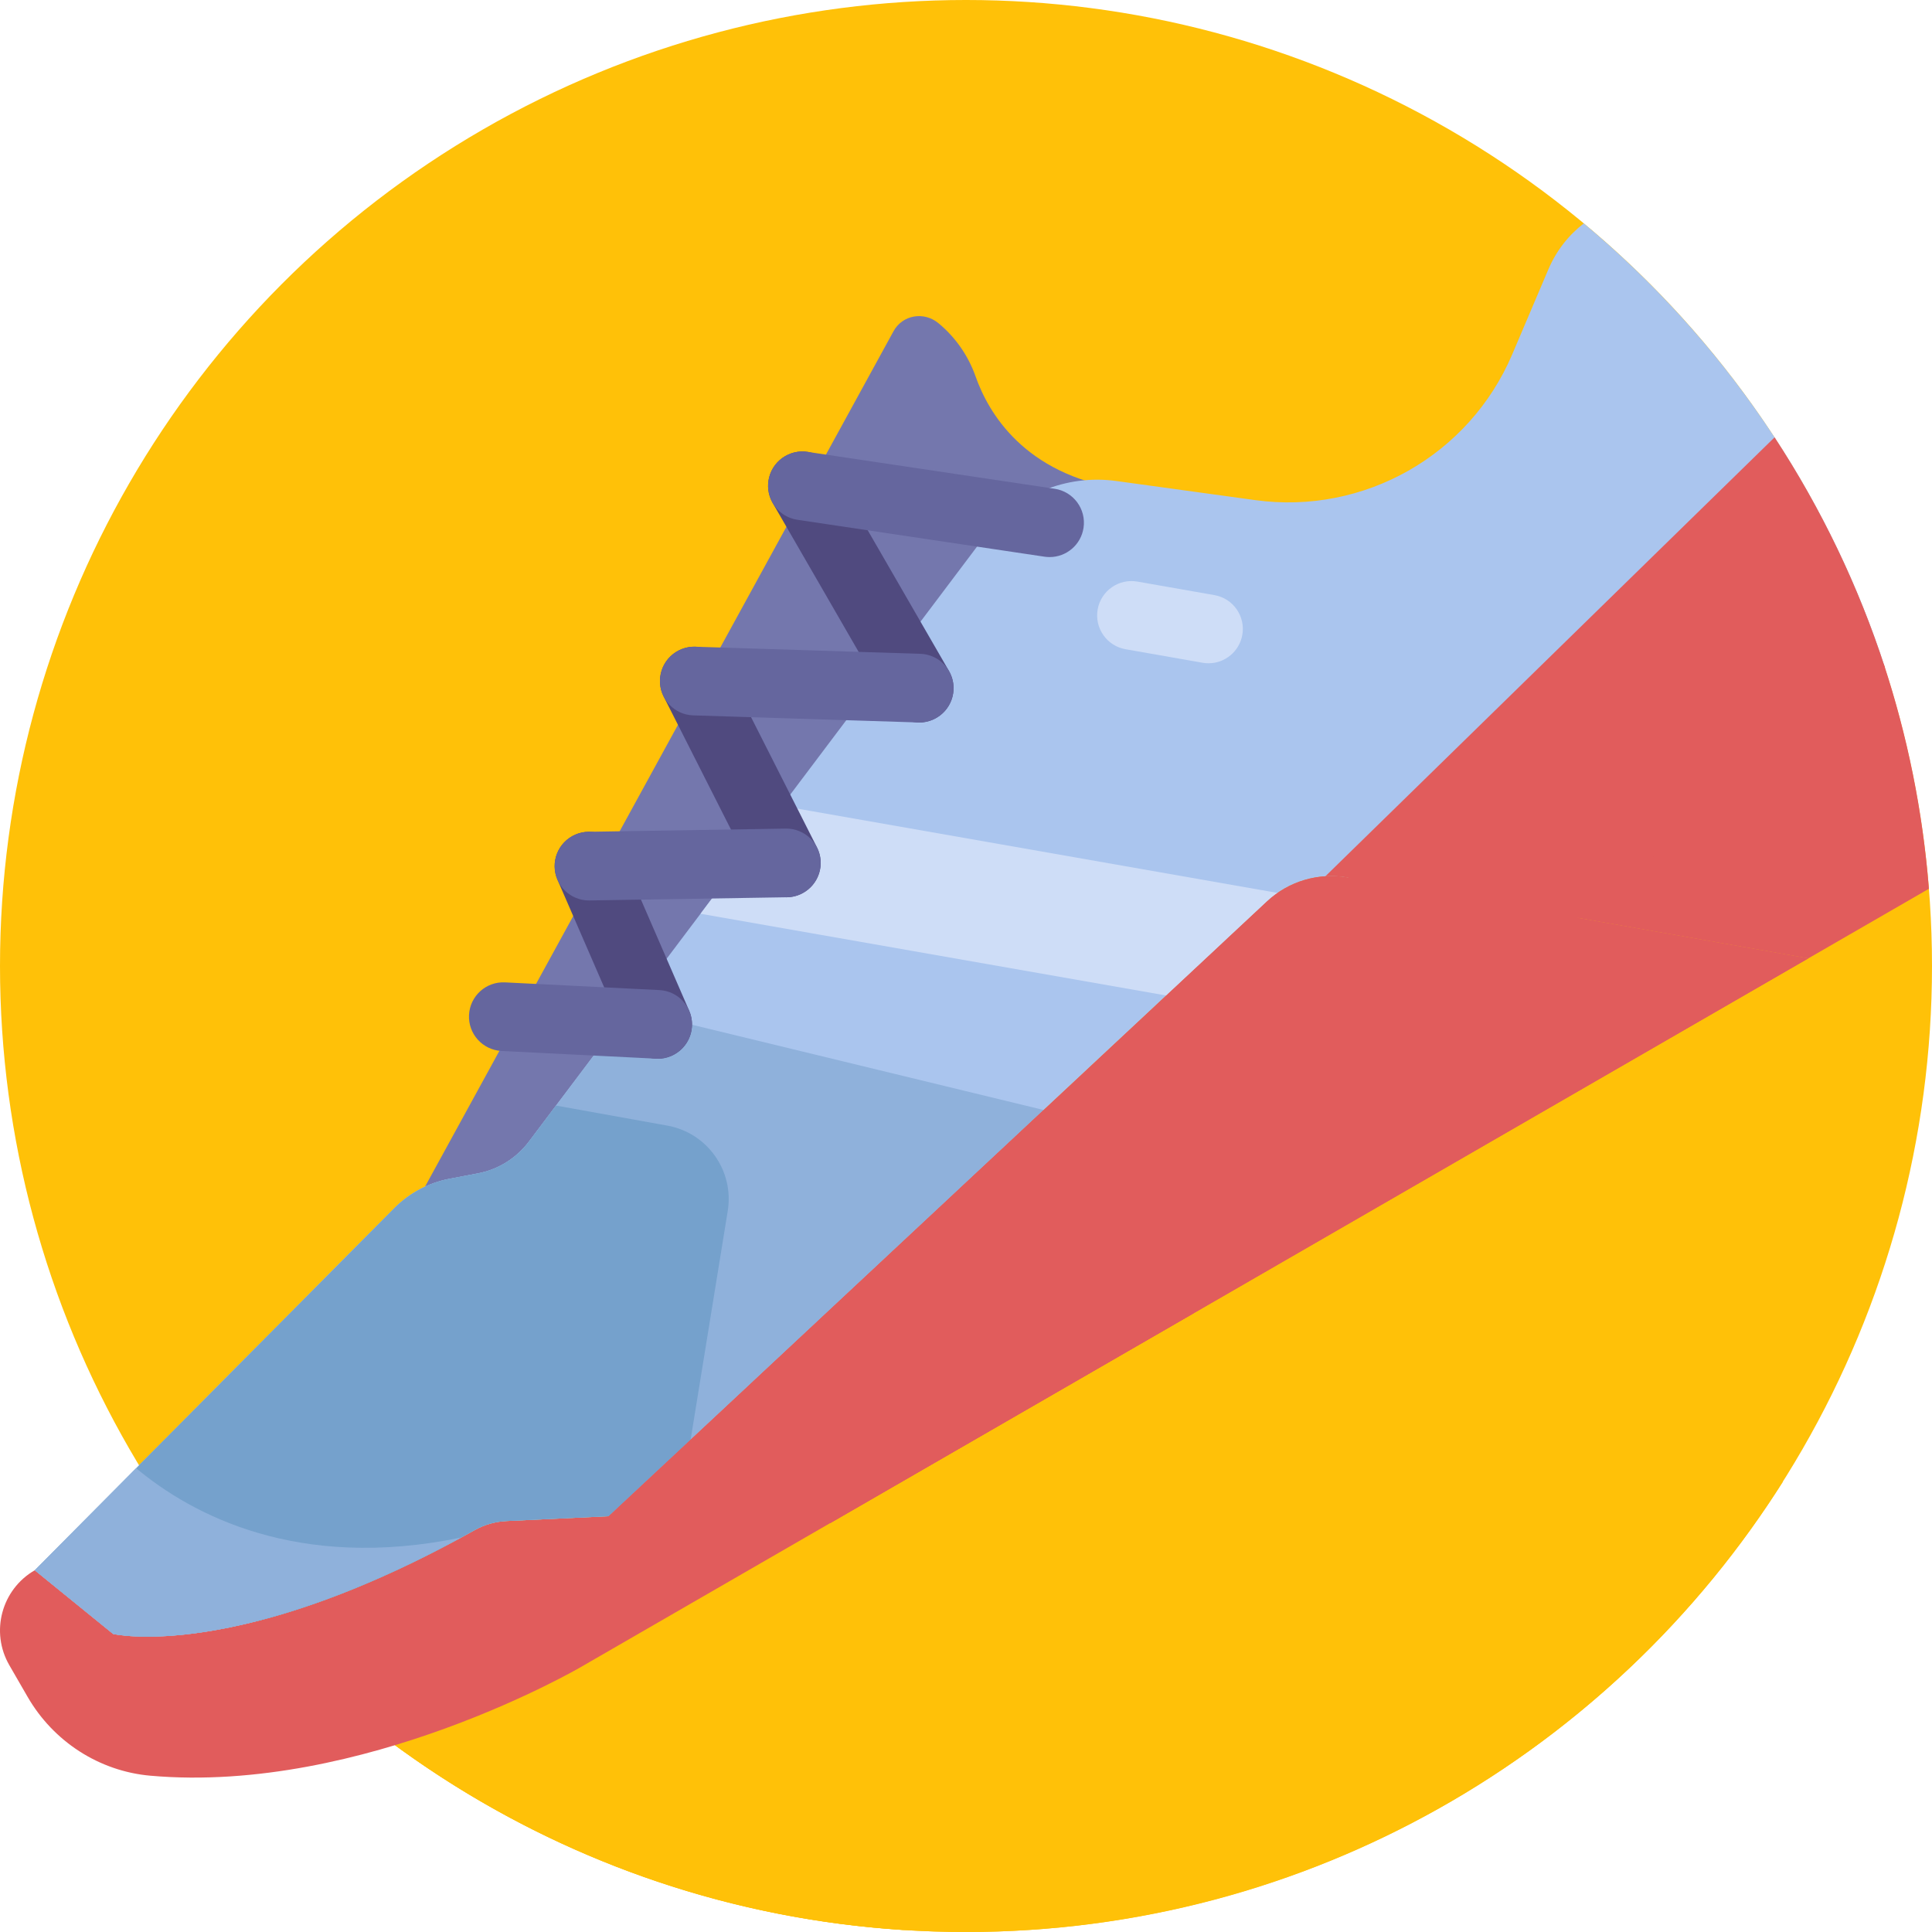 <?xml version="1.0"?>
<svg xmlns="http://www.w3.org/2000/svg" xmlns:xlink="http://www.w3.org/1999/xlink" xmlns:svgjs="http://svgjs.com/svgjs" version="1.1" width="512" height="512" x="0" y="0" viewBox="0 0 512 512" style="enable-background:new 0 0 512 512" xml:space="preserve" class=""><g transform="matrix(1,0,0,1,8.526512829121202e-14,0)">
<circle xmlns="http://www.w3.org/2000/svg" style="" cx="256" cy="256" r="256" fill="#ffc108" data-original="#662b5a" class=""/>
<path xmlns="http://www.w3.org/2000/svg" style="" d="M39.489,392.633C84.849,464.361,164.856,512,256,512s171.151-47.639,216.511-119.367H39.489z" fill="#ffc108" data-original="#51204a" class=""/>
<path xmlns="http://www.w3.org/2000/svg" style="" d="M246.661,392.633H39.489c43.234,68.366,117.943,114.848,203.77,119.055  C166.154,507.908,169.464,392.633,246.661,392.633z" fill="#ffc108" data-original="#441940" class=""/>
<path xmlns="http://www.w3.org/2000/svg" style="" d="M121.763,316.847l7.494-1.33c5.428-0.963,10.243-3.966,13.506-8.421l119.539-163.253  c7.98-10.898,21.267-16.352,34.726-14.252c-25.596-3.992-35.071-20.133-38.495-29.846c-1.941-5.507-5.343-10.388-9.83-14.093  c-3.88-3.204-9.544-2.196-11.907,2.119L107.082,324.617C111.045,320.55,116.163,317.841,121.763,316.847z" fill="#7477ad" data-original="#7477ad"/>
<path xmlns="http://www.w3.org/2000/svg" style="" d="M7.317,449.684l-4.847-8.395c-5.085-8.808-2.067-20.07,6.74-25.155l0,0l20.773,16.883  c0,0,32.966,7.713,95.855-27.547c2.565-1.438,5.441-2.244,8.379-2.383l27.119-1.279l174.419-162.927  c5.72-5.343,13.618-7.69,21.328-6.337l122.132,21.438L153.958,441.771c0,0-57.788,33.79-114.107,28.81  C26.257,469.379,14.141,461.503,7.317,449.684z" fill="#e15c5c" data-original="#ff5252" class=""/>
<path xmlns="http://www.w3.org/2000/svg" style="" d="M419.717,59.2c-3.964,3.07-7.253,7.174-9.393,12.208l-9.555,22.471  c-11.389,26.784-39.306,42.621-68.14,38.655l-36.827-5.066c-13.304-1.83-26.556,3.684-34.635,14.41L140.144,302.561  c-3.303,4.385-8.122,7.382-13.515,8.404l-7.447,1.412c-5.564,1.055-10.679,3.771-14.669,7.789l-67.694,68.167  c8.974,14.831,19.417,28.67,31.117,41.333c14.998-3.813,34.352-10.99,57.903-24.195c2.566-1.439,5.442-2.245,8.381-2.384  l27.119-1.279l174.419-162.927c5.72-5.344,13.618-7.69,21.328-6.336l56.603,9.936l85.537-66.509  C484.067,129.879,456.183,89.568,419.717,59.2z" fill="#aac5ee" data-original="#aac5ee" class=""/>
<path xmlns="http://www.w3.org/2000/svg" style="" d="M134.219,403.087l27.119-1.279l115.238-107.646L166.56,267.488l-26.416,35.073  c-3.303,4.385-8.122,7.382-13.515,8.404l-7.447,1.412c-5.564,1.055-10.679,3.771-14.669,7.789l-67.694,68.167  c8.974,14.831,19.417,28.67,31.117,41.333c14.998-3.813,34.352-10.99,57.903-24.195C128.404,404.032,131.28,403.226,134.219,403.087  z" fill="#8fb1db" data-original="#8fb1db" class=""/>
<path xmlns="http://www.w3.org/2000/svg" style="" d="M207.172,213.568l-21.53,28.586l123.42,21.664l26.694-24.936c0.884-0.826,1.825-1.571,2.805-2.251  L207.172,213.568z" fill="#ceddf7" data-original="#ceddf7" class=""/>
<path xmlns="http://www.w3.org/2000/svg" style="" d="M192.859,320.921c1.728-10.644-5.394-20.709-16.006-22.621l-29.497-5.314l0,0l-7.212,9.575  c-3.303,4.385-8.122,7.382-13.515,8.404l-7.447,1.412c-5.564,1.055-10.679,3.77-14.669,7.789L9.211,416.134l20.773,16.884  c0,0,32.965,7.713,95.854-27.546c2.566-1.439,5.442-2.245,8.381-2.384l27.119-1.279l21.678-20.25L192.859,320.921z" fill="#75a1cc" data-original="#75a1cc" class=""/>
<path xmlns="http://www.w3.org/2000/svg" style="" d="M29.984,433.017c0,0,31.704,7.385,92.205-25.548c-43.372,8.97-71.39-6.095-86.12-18.382  L9.211,416.134L29.984,433.017z" fill="#8fb1db" data-original="#8fb1db" class=""/>
<path xmlns="http://www.w3.org/2000/svg" style="" d="M320.274,175.774c-0.523,0-1.052-0.045-1.584-0.139l-20.41-3.583  c-4.95-0.869-8.259-5.586-7.39-10.536c0.87-4.949,5.583-8.257,10.537-7.389l20.41,3.583c4.95,0.869,8.259,5.586,7.39,10.536  C328.451,172.663,324.61,175.774,320.274,175.774z" fill="#ceddf7" data-original="#ceddf7" class=""/>
<g xmlns="http://www.w3.org/2000/svg">
	<path style="" d="M243.613,191.465c-3.145,0-6.204-1.632-7.889-4.551l-30.955-53.617   c-2.513-4.352-1.022-9.918,3.331-12.431c4.352-2.512,9.918-1.023,12.431,3.331l30.955,53.617c2.513,4.352,1.022,9.918-3.331,12.431   C246.721,191.071,245.157,191.465,243.613,191.465z" fill="#504a7f" data-original="#504a7f"/>
	<path style="" d="M208.4,237.785c-3.322,0-6.524-1.826-8.126-4.992l-24.397-48.196   c-2.27-4.485-0.475-9.961,4.009-12.23c4.482-2.272,9.96-0.475,12.229,4.009l24.397,48.196c2.27,4.485,0.475,9.961-4.009,12.23   C211.185,237.468,209.782,237.785,208.4,237.785z" fill="#504a7f" data-original="#504a7f"/>
	<path style="" d="M174.298,280.574c-3.516,0-6.864-2.049-8.353-5.479l-18.206-41.941   c-2.001-4.611,0.114-9.97,4.724-11.971c4.611-1.998,9.97,0.114,11.971,4.724l18.206,41.941c2.001,4.611-0.114,9.97-4.724,11.971   C176.736,280.331,175.507,280.574,174.298,280.574z" fill="#504a7f" data-original="#504a7f"/>
</g>
<g xmlns="http://www.w3.org/2000/svg">
	<path style="" d="M278.162,147.63c-0.447,0-0.9-0.033-1.356-0.101l-65.501-9.783   c-4.971-0.743-8.399-5.374-7.656-10.344c0.742-4.972,5.377-8.398,10.344-7.657l65.501,9.783c4.971,0.743,8.399,5.374,7.656,10.344   C286.476,144.389,282.593,147.63,278.162,147.63z" fill="#65669e" data-original="#65669e" class=""/>
	<path style="" d="M243.61,191.463c-0.097,0-0.194-0.001-0.291-0.005l-59.608-1.877   c-5.024-0.158-8.968-4.358-8.809-9.382c0.158-5.024,4.386-8.992,9.382-8.809l59.609,1.877c5.024,0.158,8.968,4.358,8.809,9.382   C252.545,187.576,248.503,191.463,243.61,191.463z" fill="#65669e" data-original="#65669e" class=""/>
	<path style="" d="M156.084,238.631c-4.958,0-9.016-3.978-9.096-8.952c-0.082-5.025,3.926-9.165,8.952-9.247   l52.305-0.848c4.988-0.068,9.165,3.927,9.247,8.951c0.082,5.025-3.926,9.165-8.952,9.247l-52.305,0.848   C156.185,238.631,156.134,238.631,156.084,238.631z" fill="#65669e" data-original="#65669e" class=""/>
	<path style="" d="M174.301,280.571c-0.153,0-0.306-0.004-0.462-0.012l-40.91-2.042   c-5.019-0.25-8.886-4.523-8.635-9.542c0.251-5.021,4.515-8.893,9.543-8.635l40.91,2.042c5.019,0.25,8.886,4.523,8.635,9.542   C183.139,276.79,179.118,280.571,174.301,280.571z" fill="#65669e" data-original="#65669e" class=""/>
</g>
<path xmlns="http://www.w3.org/2000/svg" style="" d="M479.217,253.983l31.968-18.457c-1.633-20.639-5.722-40.584-11.961-59.555l-85.537,66.509  L479.217,253.983z" fill="#e15c5c" data-original="#ea3d3d" class=""/>
<path xmlns="http://www.w3.org/2000/svg" style="" d="M470.277,115.903L351.244,232.218c1.934-0.119,3.893-0.015,5.841,0.327l51.951,18.154l90.52-73.706  C492.492,155.203,482.589,134.695,470.277,115.903z" fill="#e15c5c" data-original="#ff5252" class=""/>
<path xmlns="http://www.w3.org/2000/svg" style="" d="M479.217,253.983l-122.132-21.438c-7.71-1.353-15.608,0.993-21.328,6.337l-174.42,162.926  l58.645,1.844L479.217,253.983z" fill="#e15c5c" data-original="#ea3d3d" class=""/>
<path xmlns="http://www.w3.org/2000/svg" style="" d="M309.798,348.586c-20.63,0-37.354-16.724-37.354-37.354c0-6.153,1.497-11.952,4.132-17.07  L161.337,401.808l58.645,1.844l96.398-55.656C314.243,348.377,312.045,348.586,309.798,348.586z" fill="#e15c5c" data-original="#db3535" class=""/>
<g xmlns="http://www.w3.org/2000/svg">
</g>
<g xmlns="http://www.w3.org/2000/svg">
</g>
<g xmlns="http://www.w3.org/2000/svg">
</g>
<g xmlns="http://www.w3.org/2000/svg">
</g>
<g xmlns="http://www.w3.org/2000/svg">
</g>
<g xmlns="http://www.w3.org/2000/svg">
</g>
<g xmlns="http://www.w3.org/2000/svg">
</g>
<g xmlns="http://www.w3.org/2000/svg">
</g>
<g xmlns="http://www.w3.org/2000/svg">
</g>
<g xmlns="http://www.w3.org/2000/svg">
</g>
<g xmlns="http://www.w3.org/2000/svg">
</g>
<g xmlns="http://www.w3.org/2000/svg">
</g>
<g xmlns="http://www.w3.org/2000/svg">
</g>
<g xmlns="http://www.w3.org/2000/svg">
</g>
<g xmlns="http://www.w3.org/2000/svg">
</g>
</g></svg>
